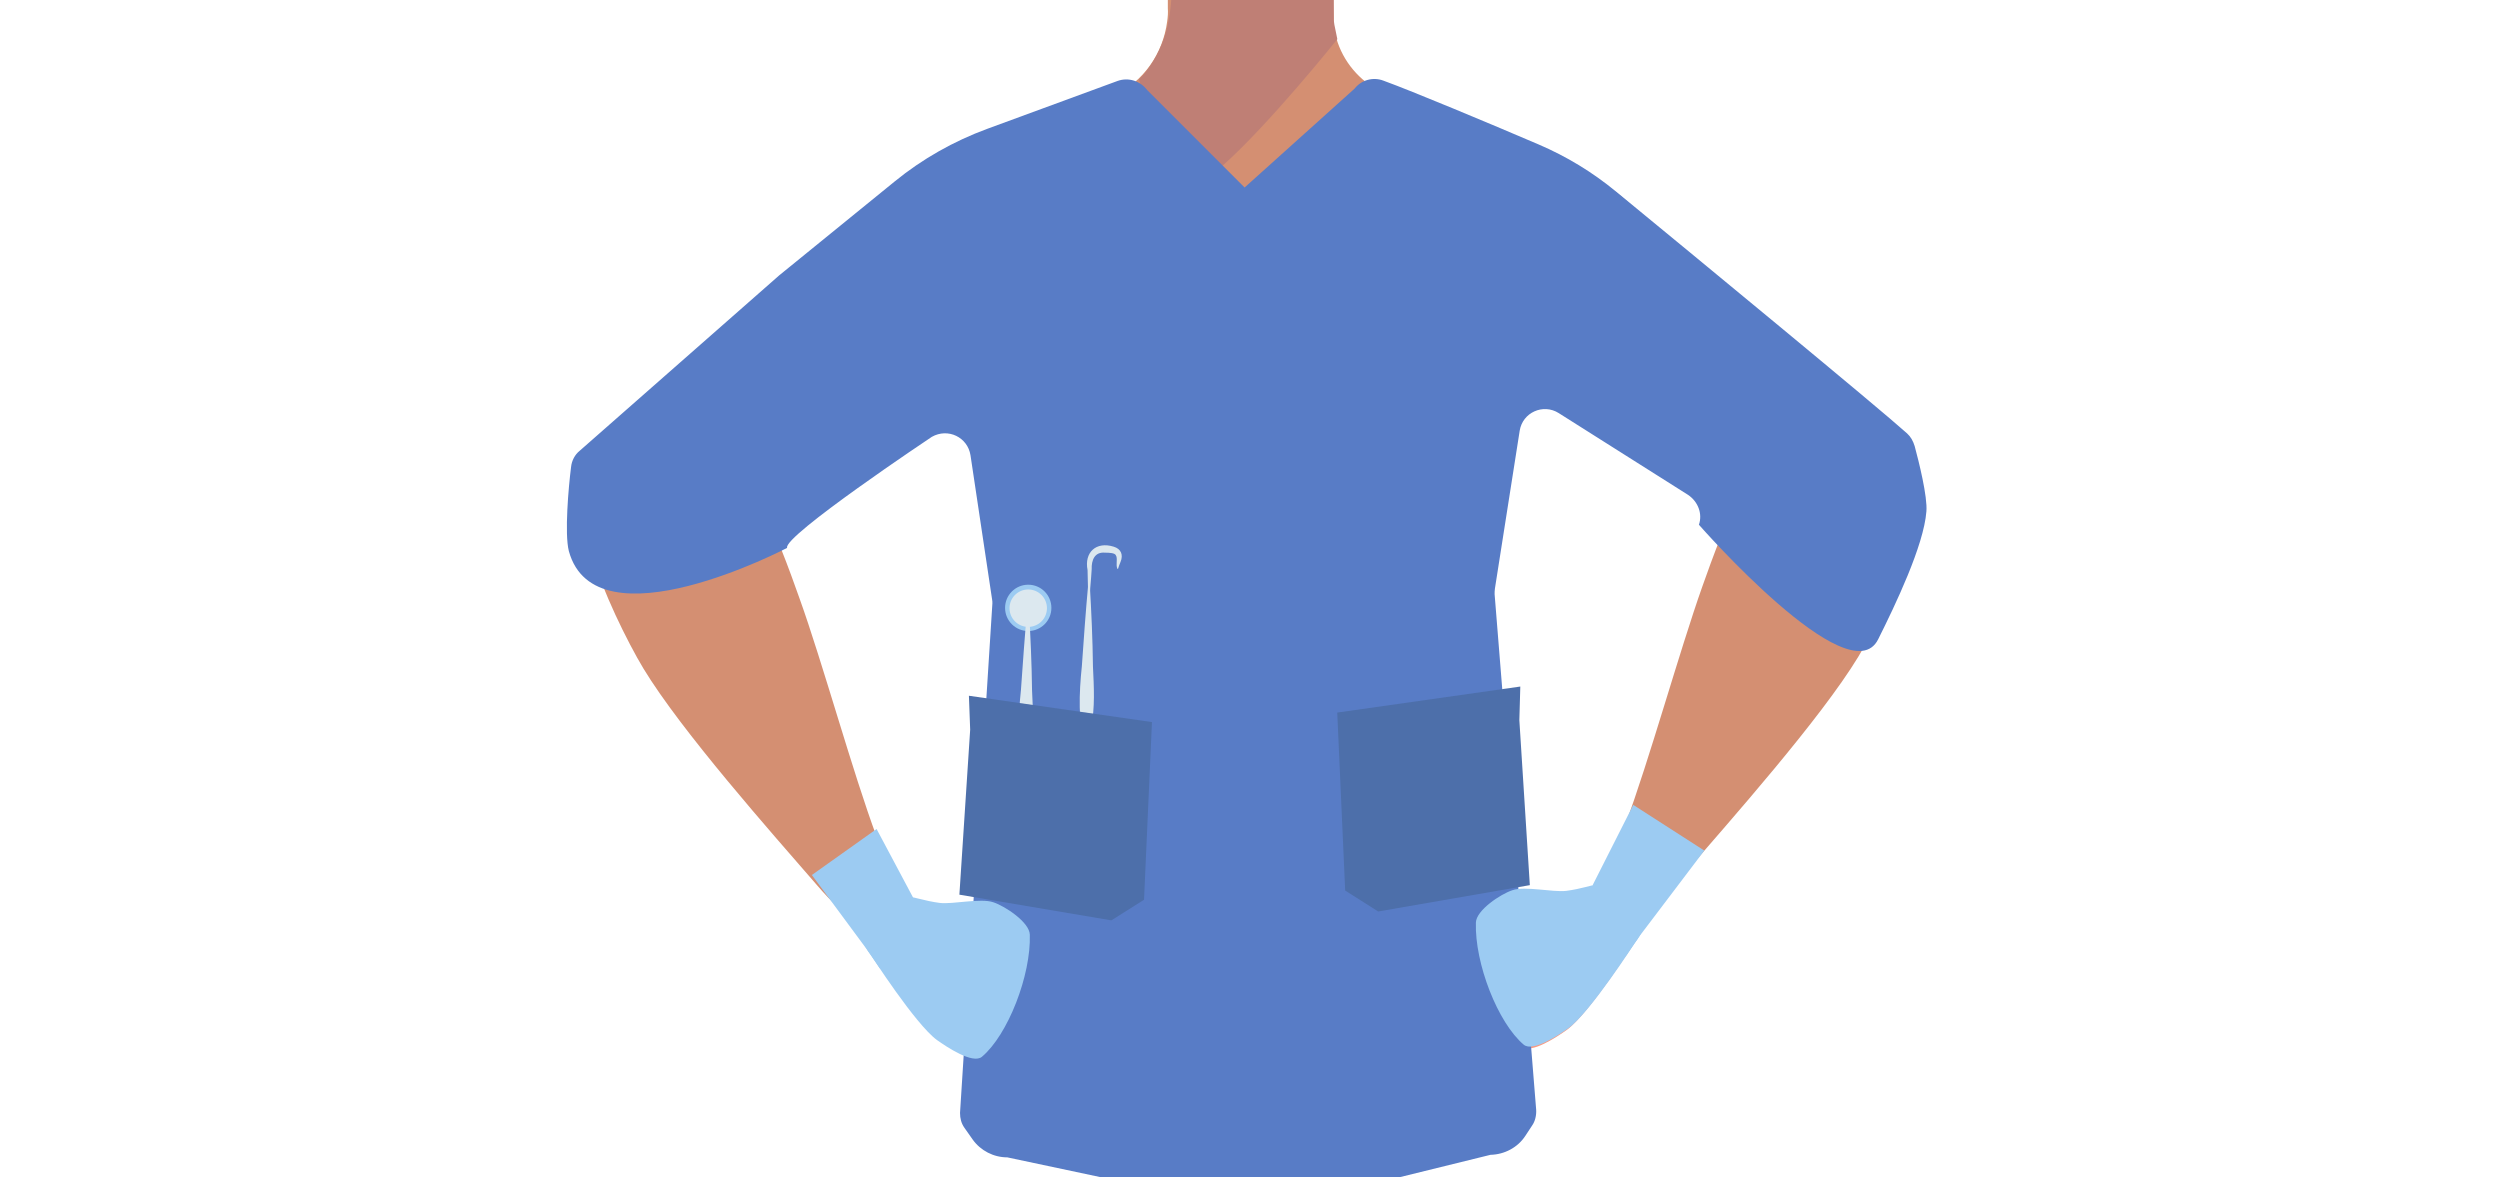 <?xml version="1.0" encoding="utf-8"?>
<!-- Generator: Adobe Illustrator 26.0.2, SVG Export Plug-In . SVG Version: 6.00 Build 0)  -->
<svg version="1.1" id="Calque_1" xmlns="http://www.w3.org/2000/svg" xmlns:xlink="http://www.w3.org/1999/xlink" x="0px" y="0px"
	 viewBox="0 0 788 371" style="enable-background:new 0 0 788 371;" xml:space="preserve">
<style type="text/css">
	.st0{fill:#D48F72;}
	.st1{fill:#BF7F75;}
	.st2{fill:none;stroke:#000000;stroke-width:3;stroke-miterlimit:10;}
	.st3{fill:#473415;}
	.st4{fill:#FA9980;}
	.st5{fill:#587CC6;}
	.st6{fill:#9CCBF2;}
	.st7{fill:#DCE8EF;}
	.st8{fill:#4D6FAA;}
</style>
<path class="st0" d="M510.1,85.4c-0.6,37.1-25.3,32-35.6,40.8c-12.2,10.4-8,48.3-16.6,61.8c-2.4,3.7-11,9.7-15.3,8.8
	c-12.1-2.8-23.2-29.6-33.6-36.4c-6.1-4-22.8-3.5-29.2,0c-10.8,6-21.5,33.7-33.6,36.4c-4.2,1-12.9-5-15.3-8.8
	c-8.6-13.5-4.4-51.4-16.6-61.8c-10.2-8.8-34.9-3.8-35.6-40.8c-0.4-25.7,33.8-36,33.8-36l38.7-19.2c9.2-4.5,15.4-13.3,16.7-23.5
	c0.2-1.4,0.3-2.7,0.2-4.1v-6.8H420l0,0l0.1,5.9v3.1c0,0.3,0,0.7,0,1l0,0c0,0.6,0.1,1.3,0.2,1.8c0.2,1.4,0.5,3,0.9,4.4
	c2.1,7.4,7.3,13.5,14.2,17l39.1,19.4c1,0.5,2,1,3.1,1.3C484.3,52.1,510.5,62.9,510.1,85.4z"/>
<polygon class="st0" points="421,42.1 394.5,73.5 380.1,56.4 368.2,42.1 368.9,1.9 369,-4.1 420.2,-4.1 420.3,1.8 420.4,5.7 
	420.4,5.7 420.4,7.1 420.5,13.7 "/>
<path class="st1" d="M421.5,12.4l-1,1.2c-4.9,6.1-27.8,33.9-40.3,42.8c-3.1,2.2-5.5,3.3-6.9,2.6C366.7,55.7,359,25,359,25
	c0.6-0.6,1.3-1.3,1.7-1.8c3.8-4.6,6.3-10.1,7.5-16c0-0.2,0.1-0.4,0.1-0.6c0.3-1.4,0.5-2.9,0.7-4.6c0.2-1.7,0.3-4,0.5-6.2h50.9V6.3
	l0.1,0.8l0.1,0.7l0.9,4.4L421.5,12.4z"/>
<path class="st2" d="M454.3,91.9c11.5,24.1,39.5,37.5,39.5,37.5s51.2,31.7,68,42.5c7.9,5.1,24.3,16,37.6-3.5l0,0
	c10.9-16-2.7-29.3-9.8-34.9c-14.5-11.4-46.2-31.5-58.4-45.1c-9.1-10.1-19.1-29.2-41.6-34.9c0,0-18-6.7-30.7,7.9l-0.5,0.6
	C451.3,70.1,449.6,82,454.3,91.9z"/>
<path class="st0" d="M585.8,135.5c-17.9-6.9-31.6,11.4-36.1,18.3c-4.5,6.9-10.3,23.1-13.1,31c-7.2,20.3-16.9,55.3-24.3,75.1
	c-4.8,13-7.8,19.7-0.3,25c6.8,4.8,15.5-5.6,19-9.6c14.3-16.6,42.8-48.6,54.8-68.4c4.9-8.1,13.5-25.5,15.5-34.7
	C607.1,146.2,591.1,137.5,585.8,135.5z"/>
<path class="st0" d="M202.8,139.3c18-6.9,31.6,11.4,36.1,18.3s10.3,23.1,13.1,31c7.3,20.3,16.9,55.3,24.3,75.1
	c4.8,13,7.8,19.7,0.3,25c-6.8,4.8-15.5-5.6-19-9.6c-14.4-16.6-42.8-48.6-54.8-68.4c-4.9-8.1-13.5-25.5-15.5-34.7
	C181.5,150,197.6,141.4,202.8,139.3z"/>
<path class="st2" d="M334.4,95.8c-11.5,24.1-39.5,37.5-39.5,37.5s-51.1,31.7-68,42.5c-7.9,5.1-24.3,16-37.5-3.5l0,0
	c-10.9-16,2.7-29.3,9.8-34.9c14.5-11.4,46.2-31.5,58.4-45.1c9.1-10.1,19.1-29.2,41.6-34.9c0,0,18-6.7,30.7,7.9l0.5,0.6
	C337.5,74.1,339.1,85.8,334.4,95.8L334.4,95.8z"/>
<path class="st3" d="M318.1,282.7l1.4-21l149.1-1.3l2,19.5c0.1,1.4-1,2.6-2.3,2.6l-147.9,2.8C319.1,285.2,318.1,284,318.1,282.7z"/>
<path class="st4" d="M515.5,283.2c2.4,2.8,4.2,8.2-0.8,14.6c0,0-14,21.8-20.8,26.8c-3.1,2.2-11.3,7.7-14.2,5.3
	c-8.2-6.9-15.5-25.7-15.1-38.5c0.1-3.9,7.8-9,11.5-10.2c4-1.4,12.7,0.7,17,0.2c2.3-0.3,4.5-0.8,6.9-1.4
	C505.4,278.6,512.3,279.5,515.5,283.2z"/>
<path class="st2" d="M454.9,91.3c11.5,24.1,39.5,37.5,39.5,37.5s51.2,31.7,68,42.5c7.9,5.1,24.3,16,37.6-3.5l0,0
	c10.9-16-2.7-29.3-9.8-34.9c-14.5-11.4-46.2-31.5-58.4-45.1c-9.1-10.1-19.1-29.2-41.6-34.9c0,0-18-6.7-30.7,7.9l-0.5,0.6
	C451.8,69.3,450.2,81.2,454.9,91.3z"/>
<path class="st2" d="M334.9,95.1c-11.5,24.1-39.5,37.5-39.5,37.5s-51.1,31.7-68,42.5c-7.9,5.1-24.3,16-37.5-3.5l0,0
	c-10.9-16,2.7-29.3,9.8-34.9c14.5-11.4,46.2-31.5,58.4-45.1c9.1-10.1,19.1-29.2,41.6-34.9c0,0,18-6.7,30.7,7.9l0.5,0.6
	C338.1,73.3,339.7,85.1,334.9,95.1L334.9,95.1z"/>
<path class="st5" d="M427,27.9c2.1-2.7,5.8-3.7,9-2.5c9.1,3.3,33.5,13.5,48.9,20.1c8.9,3.8,17.1,8.8,24.5,14.9
	c24.7,20.3,82.6,68,91.7,76.2c1.2,1.1,1.9,2.4,2.4,4c1.3,4.8,4.1,16,3.7,20.6c-0.8,10.7-9.8,29.5-15.2,40.3
	c-9,18.1-56.5-36.1-56.5-36.1c1.2-3.5-0.3-7.3-3.4-9.4l-40.8-25.8c-4.9-3.1-11.4-0.2-12.3,5.6l-7.8,49.7c-0.1,0.6-0.1,1.3-0.1,1.8
	l13.1,162.5c0.1,1.7-0.3,3.6-1.3,5l-2.1,3.2c-2.4,3.7-6.6,5.9-11,6l-46.7,11.5c-16.9,4.2-34.5,4.4-51.4,0.8l-54.2-11.5
	c-4.3,0-8.4-2.1-10.9-5.6l-2.6-3.7c-1-1.4-1.4-3-1.4-4.7l10.2-160.6c0-0.4,0-0.9-0.1-1.3l-6.8-45.4c-0.9-5.7-7.1-8.7-12.2-5.8
	c0,0-47.1,31.4-45.6,35c0,0-60.4,31.7-68.8,1c-1.4-5.5-0.1-20.2,0.7-26.5c0.2-2,1.2-3.9,2.7-5.1l62.9-55.3L282,57.2
	c8.7-7.1,18.6-12.7,29.2-16.6l41.1-15.1c3.4-1.2,7.1,0,9.3,2.9l30.7,30.7L427,27.9z"/>
<path class="st6" d="M516.1,282.6c2.4,2.8,4.2,8.2-0.8,14.6c0,0-14,21.8-20.8,26.8c-3.1,2.2-11.3,7.7-14.2,5.3
	c-8.2-6.9-15.5-25.7-15.1-38.5c0.1-3.9,7.8-9,11.5-10.2c4-1.4,12.7,0.7,17,0.2c2.3-0.3,4.5-0.8,6.9-1.4
	C506,277.8,512.8,278.7,516.1,282.6z"/>
<polygon class="st6" points="514.8,253.7 502,279 507,290.4 512.4,301.4 516.9,294.9 537.2,268.1 "/>
<path class="st6" d="M273.7,286.4c-2.4,2.8-4.2,8.2,0.8,14.6c0,0,14,21.8,20.8,26.8c3.1,2.2,11.3,7.7,14.2,5.3
	c8.2-6.9,15.5-25.7,15.1-38.5c-0.1-3.9-7.8-9-11.5-10.2c-4-1.4-12.7,0.7-16.9,0.2c-2.3-0.3-4.5-0.8-6.9-1.4
	C283.9,281.7,277,282.6,273.7,286.4z"/>
<polygon class="st6" points="276.3,261.3 287.8,282.9 282.8,294.3 277.4,305.3 272.9,298.8 255.9,275.8 "/>
<g>
	<ellipse class="st6" cx="324.1" cy="191.6" rx="7.3" ry="7.3"/>
	<circle class="st7" cx="324.1" cy="191.7" r="5.9"/>
	<g>
		<path class="st7" d="M324.3,191.7c0.5,8.6,0.9,17.3,1,25.9c0.3,6.5,0.7,12.8-0.6,19.3c-0.3,2.2-0.8,4.2-1.4,6.5h-0.5
			c-2.2-8.5-1.9-17.3-1-25.9c0.6-8.6,1.2-17.1,2-25.8L324.3,191.7L324.3,191.7z"/>
	</g>
	<g>
		<path class="st7" d="M343.5,184.2c0.5,8.6,0.9,17.3,1,25.9c0.3,6.5,0.7,12.8-0.6,19.3c-0.3,2.2-0.8,4.2-1.4,6.5H342
			c-2.2-8.5-1.9-17.3-1-25.9c0.6-8.6,1.2-17.1,2-25.8L343.5,184.2L343.5,184.2z"/>
	</g>
	<polygon class="st8" points="305.8,230 302.4,282 350.3,290.1 360.6,283.6 363.1,227.6 305.4,219.3 	"/>
	<g>
		<path class="st7" d="M343.1,190c-0.1-3.3-0.3-7.6-0.3-10.3c-1.1-5.6,2.7-9.1,8.2-7.4c2.4,0.7,3.1,2.6,2.2,4.8
			c-0.3,0.8-0.6,1.4-0.8,2.2h-0.2c-0.6-1.4,0.2-3.3-0.5-4.3c-0.3-0.7-2-0.8-3.4-0.8c-3.3-0.3-4.3,2.4-4.2,5.2
			c-0.2,3.5-0.6,7-0.8,10.6C343.3,190,343.1,190,343.1,190L343.1,190z"/>
	</g>
</g>
<polygon class="st8" points="478.9,227 482.2,279 434.4,287.3 424,280.7 421.5,224.6 479.2,216.4 "/>
</svg>

